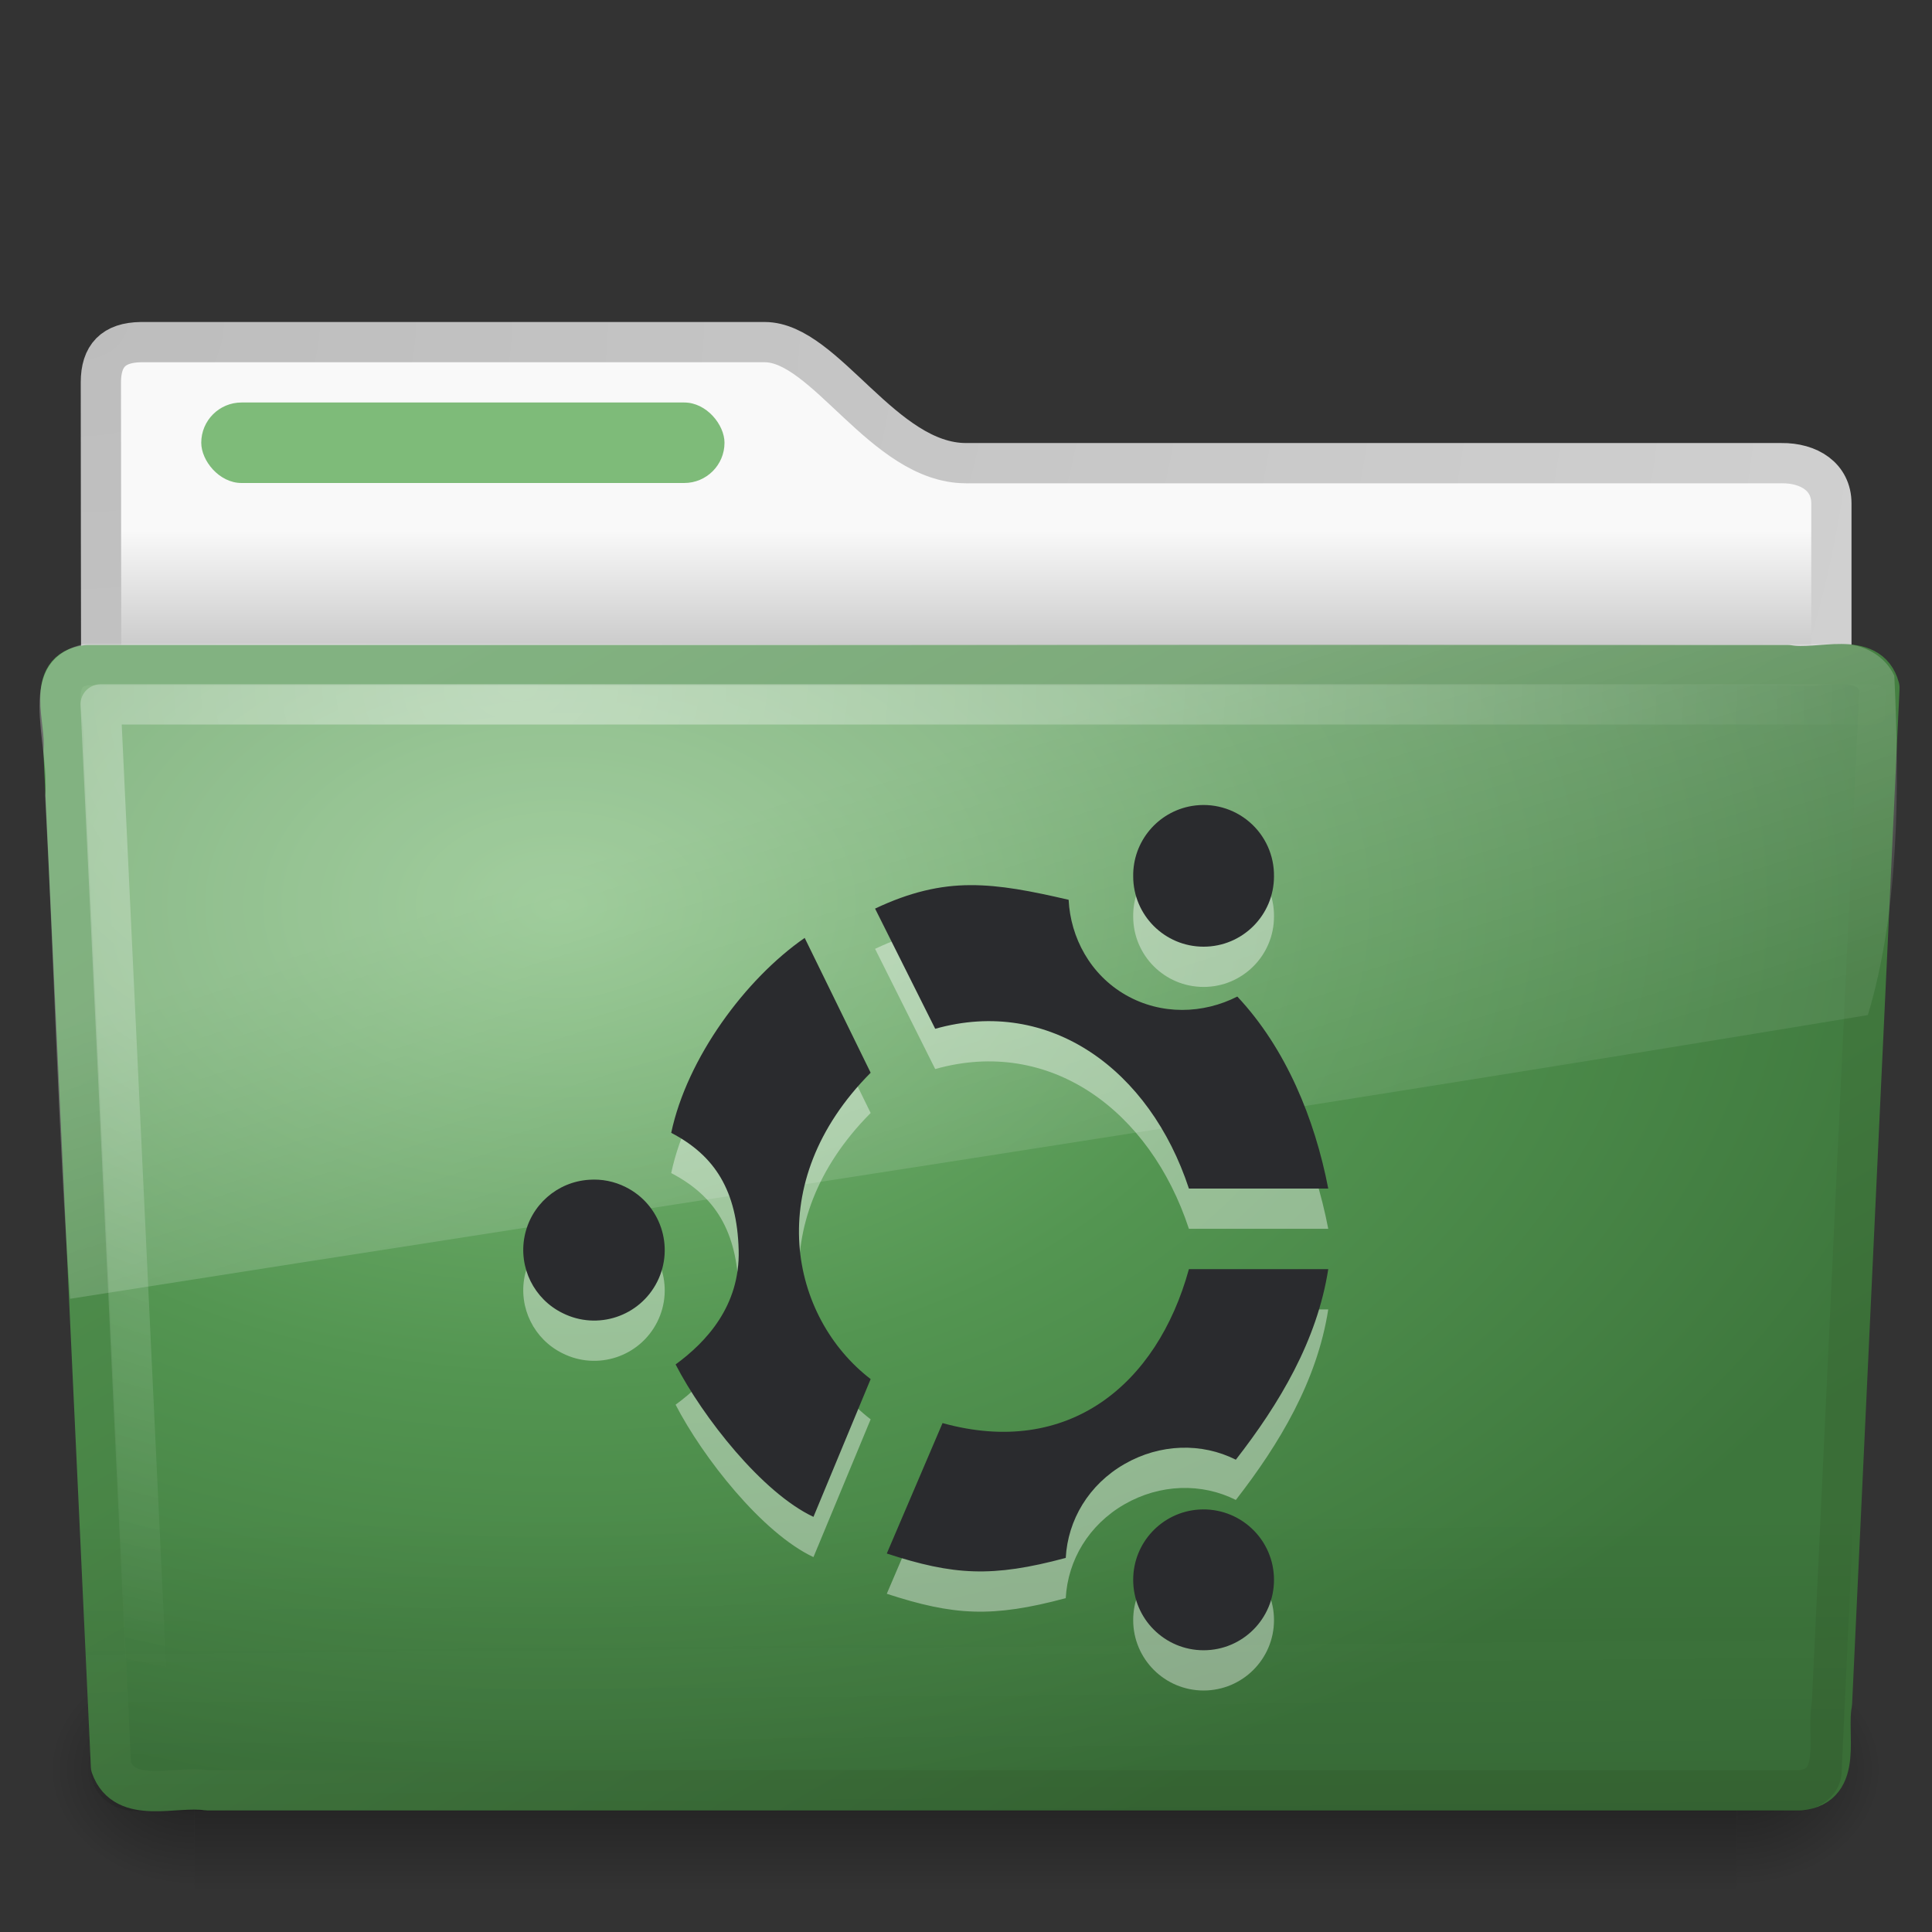 <?xml version="1.0" encoding="UTF-8" standalone="no"?>
<!-- Created with Inkscape (http://www.inkscape.org/) -->

<svg
   xmlns:dc="http://purl.org/dc/elements/1.1/"
   xmlns:cc="http://creativecommons.org/ns#"
   xmlns:rdf="http://www.w3.org/1999/02/22-rdf-syntax-ns#"
   xmlns:svg="http://www.w3.org/2000/svg"
   xmlns="http://www.w3.org/2000/svg"
   xmlns:xlink="http://www.w3.org/1999/xlink"
   xmlns:sodipodi="http://sodipodi.sourceforge.net/DTD/sodipodi-0.dtd"
   xmlns:inkscape="http://www.inkscape.org/namespaces/inkscape"
   id="svg3602"
   height="48"
   width="48"
   version="1.0"
   inkscape:version="0.48.2 r9819"
   sodipodi:docname="folder-ubuntu.svg">
  <rect width="100%" height="100%" fill="#333333" stroke="none"/>
  <sodipodi:namedview
     pagecolor="#ffffff"
     bordercolor="#666666"
     borderopacity="1"
     objecttolerance="10"
     gridtolerance="10"
     guidetolerance="10"
     inkscape:pageopacity="0"
     inkscape:pageshadow="2"
     inkscape:window-width="721"
     inkscape:window-height="480"
     id="namedview51"
     showgrid="false"
     inkscape:zoom="4.9166667"
     inkscape:cx="24"
     inkscape:cy="24"
     inkscape:window-x="573"
     inkscape:window-y="291"
     inkscape:window-maximized="0"
     inkscape:current-layer="layer1" />
  <defs
     id="defs3604">
    <radialGradient
       id="radialGradient2810"
       gradientUnits="userSpaceOnUse"
       cy="5.017"
       cx="3"
       gradientTransform="matrix(-1.2749e-8 1.714 -2.159 -1.46e-8 12.809 2.857)"
       r="21">
      <stop
         id="stop3486"
         style="stop-color:#bdbdbd"
         offset="0" />
      <stop
         id="stop3488"
         style="stop-color:#d0d0d0"
         offset="1" />
    </radialGradient>
    <linearGradient
       id="linearGradient2808"
       y2="16.19"
       gradientUnits="userSpaceOnUse"
       x2="62.989"
       gradientTransform="translate(-50.941)"
       y1="13.183"
       x1="62.989">
      <stop
         id="stop6406"
         style="stop-color:#f9f9f9"
         offset="0" />
      <stop
         id="stop6408"
         style="stop-color:#c9c9c9"
         offset="1" />
    </linearGradient>
    <radialGradient
       id="radialGradient7600-312"
       gradientUnits="userSpaceOnUse"
       cy="486.65"
       cx="605.71"
       gradientTransform="matrix(-.032 0 0 .037 23.363 25.412)"
       r="117.14">
      <stop
         id="stop2681"
         offset="0" />
      <stop
         id="stop2683"
         style="stop-opacity:0"
         offset="1" />
    </radialGradient>
    <radialGradient
       id="radialGradient7598-526"
       gradientUnits="userSpaceOnUse"
       cy="486.65"
       cx="605.71"
       gradientTransform="matrix(.032 0 0 .037 24.637 25.412)"
       r="117.14">
      <stop
         id="stop2675"
         offset="0" />
      <stop
         id="stop2677"
         style="stop-opacity:0"
         offset="1" />
    </radialGradient>
    <linearGradient
       id="linearGradient7596-975"
       y2="609.51"
       gradientUnits="userSpaceOnUse"
       x2="302.86"
       gradientTransform="matrix(.083 0 0 .037 -5.941 25.412)"
       y1="366.65"
       x1="302.86">
      <stop
         id="stop2667"
         style="stop-opacity:0"
         offset="0" />
      <stop
         id="stop2669"
         offset=".5" />
      <stop
         id="stop2671"
         style="stop-opacity:0"
         offset="1" />
    </linearGradient>
    <linearGradient
       id="linearGradient2801"
       y2="15.944"
       xlink:href="#linearGradient3390-178-986-453"
       gradientUnits="userSpaceOnUse"
       x2="65.34"
       gradientTransform="translate(-53.765 -.114)"
       y1="45.114"
       x1="82.453" />
    <radialGradient
       id="radialGradient2799"
       gradientUnits="userSpaceOnUse"
       cy="14.113"
       cx="63.969"
       gradientTransform="matrix(1.565 -9.5143e-8 6.1772e-8 1.016 -86.213 8.146)"
       r="23.097">
      <stop
         id="stop3618"
         style="stop-color:#7EBB79"
         offset="0" />
      <stop
         id="stop3270"
         style="stop-color:#539551"
         offset=".5" />
      <stop
         id="stop3620"
         style="stop-color:#3D763C"
         offset="1" />
    </radialGradient>
    <linearGradient
       id="linearGradient2796"
       y2="36.658"
       gradientUnits="userSpaceOnUse"
       x2="22.809"
       gradientTransform="matrix(1.145 0 0 .998 -3.466 1.099)"
       y1="49.629"
       x1="22.935">
      <stop
         id="stop2661"
         style="stop-color:#0a0a0a;stop-opacity:.498"
         offset="0" />
      <stop
         id="stop2663"
         style="stop-color:#0a0a0a;stop-opacity:0"
         offset="1" />
    </linearGradient>
    <radialGradient
       id="radialGradient2793"
       gradientUnits="userSpaceOnUse"
       cy="8.302"
       cx="7.265"
       gradientTransform="matrix(0 1.208 -1.627 0 26.372 8.267)"
       r="20.98">
      <stop
         id="stop2693"
         style="stop-color:#fff;stop-opacity:0.4"
         offset="0" />
      <stop
         id="stop2695"
         style="stop-color:#fff;stop-opacity:0"
         offset="1" />
    </radialGradient>
    <linearGradient
       id="linearGradient2790"
       y2="33.955"
       gradientUnits="userSpaceOnUse"
       x2="15.215"
       y1="22.292"
       x1="11.566">
      <stop
         id="stop2687"
         style="stop-color:#fff;stop-opacity:.275"
         offset="0" />
      <stop
         id="stop2689"
         style="stop-color:#fff;stop-opacity:.078"
         offset="1" />
    </linearGradient>
    <linearGradient
       id="linearGradient3390-178-986-453">
      <stop
         id="stop3624"
         style="stop-color:#3A6E37"
         offset="0" />
      <stop
         id="stop3626"
         style="stop-color:#539551"
         offset="1" />
    </linearGradient>
    <linearGradient
       id="linearGradient3588"
       y2="23.614"
       xlink:href="#linearGradient3390-178-986-453"
       gradientUnits="userSpaceOnUse"
       x2="14.265"
       y1="44.916"
       x1="23.964" />
  </defs>
  <g
     id="layer1">
    <path
       id="path3468"
       style="stroke-linejoin:round;stroke:url(#radialGradient2810);stroke-linecap:round;fill:url(#linearGradient2808)"
       d="m3.506 8.5c-0.69 0.008-1 0.342-1 1 0 5.514 0.026 9.74-0.006 14.75 1.435 0 43-3.699 43-5.292v-6.451c0-0.658-0.554-1.008-1.244-1h-20.256c-2.047 0-3.499-3.007-5-3.007h-15.494 0z" />
    <g
       id="g7591"
       style="opacity:.4"
       transform="matrix(.958 0 0 .667 1 15)">
      <rect
         id="rect4173"
         style="fill:url(#linearGradient7596-975)"
         height="9"
         width="40"
         y="39"
         x="4" />
      <path
         id="path5058"
         style="fill:url(#radialGradient7598-526)"
         d="m44 39v9c1.655 0.017 4-2.017 4-4.501s-1.846-4.499-4-4.499z" />
      <path
         id="path5018"
         style="fill:url(#radialGradient7600-312)"
         d="m4 39v9c-1.655 0.017-4-2.017-4-4.501s1.846-4.499 4-4.499z" />
    </g>
    <path
       id="path3388"
       style="stroke-linejoin:round;stroke:url(#linearGradient2801);stroke-linecap:round;fill:url(#radialGradient2799)"
       d="m2.163 16.525c-1.073 0.124-0.5 1.402-0.585 2.121 0.393 8.47 0.789 16.77 1.179 25.24 0.342 0.966 1.594 0.471 2.388 0.594h39.58c1.09-0.107 0.637-1.408 0.79-2.153 0.393-8.47 0.789-16.769 1.179-25.239-0.251-0.955-1.519-0.424-2.263-0.563h-42.268-0z" />
    <path
       id="path6127"
       style="opacity:.4;fill:url(#linearGradient2796)"
       d="m2.058 16.065l43.897 0.001c0.634 0 1.045 0.444 1.045 0.997l-1.244 26.939c0 0.553-0.511 0.998-1.145 0.998h-41.209c-0.634 0-1.145-0.445-1.145-0.998l-1.244-26.939c0-0.553 0.411-0.998 1.045-0.998z" />
    <path
       id="path2435"
       style="stroke-linejoin:round;stroke:url(#radialGradient2793);stroke-linecap:round;fill:none"
       d="m46.5 17.5h-44l1.156 24.531" />
    <path
       id="path3455"
       style="fill:url(#linearGradient2790)"
       d="m45.75 16c-14.55 0.073-29.105-0.021-43.656 0-1.807 0.411-0.835 2.467-0.973 3.772 0.222 4.163 0.323 8.344 0.621 12.496 15-2.362 29.926-4.607 44.664-7.049 0.781-2.587 0.788-5.671 0.658-8.429-0.23-0.505-0.787-0.801-1.314-0.79z" />
    <rect
       id="rect3562"
       style="display:block;fill:#7EBB79"
       rx="1"
       ry="1"
       height="2"
       width="13"
       y="10"
       x="5" />
    <path
       id="path2812"
       style="opacity:.4;fill-rule:evenodd;fill:#fff"
       d="m29.611 21.024c-0.85 0.144-1.469 0.886-1.457 1.748 0 0.966 0.783 1.748 1.749 1.748s1.749-0.782 1.749-1.748c0.007-0.518-0.217-1.014-0.611-1.351-0.394-0.338-0.918-0.483-1.43-0.397zm-5.502 1.967c-0.755 0.002-1.503 0.173-2.368 0.583l1.494 2.986c2.848-0.804 5.334 1.022 6.303 3.969h3.462c-0.333-1.721-1.045-3.476-2.259-4.77-0.848 0.432-1.888 0.466-2.769-0.037s-1.376-1.425-1.422-2.367c-0.934-0.216-1.686-0.366-2.441-0.364zm-4.117 1.311c-1.475 1.022-2.924 2.989-3.316 4.843 1.088 0.566 1.636 1.44 1.676 2.913 0.037 1.384-0.804 2.283-1.567 2.841 0.676 1.309 2.148 3.187 3.425 3.787l1.421-3.423c-1.995-1.532-2.727-4.867 0-7.611l-1.639-3.35zm-5.357 6.009c-0.791 0.051-1.448 0.628-1.602 1.405-0.153 0.777 0.235 1.56 0.946 1.908 0.866 0.433 1.918 0.082 2.351-0.783 0.432-0.864 0.082-1.916-0.784-2.348-0.281-0.142-0.596-0.205-0.911-0.182zm14.903 2.221c-0.792 2.881-3.005 4.689-6.121 3.824l-1.385 3.241c1.659 0.541 2.614 0.601 4.446 0.109 0.052-0.944 0.571-1.82 1.457-2.331 0.887-0.511 1.925-0.535 2.769-0.109 1.083-1.392 2.02-2.958 2.296-4.734h-3.462zm0.255 5.972c-0.923 0.058-1.641 0.824-1.639 1.748 0 0.965 0.783 1.748 1.749 1.748s1.749-0.783 1.749-1.748c0.001-0.483-0.198-0.945-0.551-1.276-0.352-0.331-0.825-0.502-1.308-0.472z" />
    <path
       id="path19"
       style="fill-rule:evenodd;fill:#2a2b2e;fill-opacity:1"
       d="m29.611 20.024c-0.85 0.144-1.469 0.886-1.457 1.748 0 0.966 0.783 1.748 1.749 1.748s1.749-0.782 1.749-1.748c0.007-0.518-0.217-1.014-0.611-1.351-0.394-0.338-0.918-0.483-1.43-0.397zm-5.502 1.967c-0.755 0.002-1.503 0.173-2.368 0.583l1.494 2.986c2.848-0.804 5.334 1.022 6.303 3.969h3.462c-0.333-1.721-1.045-3.476-2.259-4.77-0.848 0.432-1.888 0.466-2.769-0.037s-1.376-1.425-1.422-2.367c-0.934-0.216-1.686-0.366-2.441-0.364zm-4.117 1.311c-1.475 1.022-2.924 2.989-3.316 4.843 1.088 0.566 1.636 1.44 1.676 2.913 0.037 1.384-0.804 2.283-1.567 2.841 0.676 1.309 2.148 3.187 3.425 3.787l1.421-3.423c-1.995-1.532-2.727-4.867 0-7.611l-1.639-3.35zm-5.357 6.009c-0.791 0.051-1.448 0.628-1.602 1.405-0.153 0.777 0.235 1.56 0.946 1.908 0.866 0.433 1.918 0.082 2.351-0.783 0.432-0.864 0.082-1.916-0.784-2.348-0.281-0.142-0.596-0.205-0.911-0.182zm14.903 2.221c-0.792 2.881-3.005 4.689-6.121 3.824l-1.385 3.241c1.659 0.541 2.614 0.601 4.446 0.109 0.052-0.944 0.571-1.82 1.457-2.331 0.887-0.511 1.925-0.535 2.769-0.109 1.083-1.392 2.02-2.958 2.296-4.734h-3.462zm0.255 5.972c-0.923 0.058-1.641 0.824-1.639 1.748 0 0.965 0.783 1.748 1.749 1.748s1.749-0.783 1.749-1.748c0.001-0.483-0.198-0.945-0.551-1.276-0.352-0.331-0.825-0.502-1.308-0.472z" />
  </g>
</svg>
